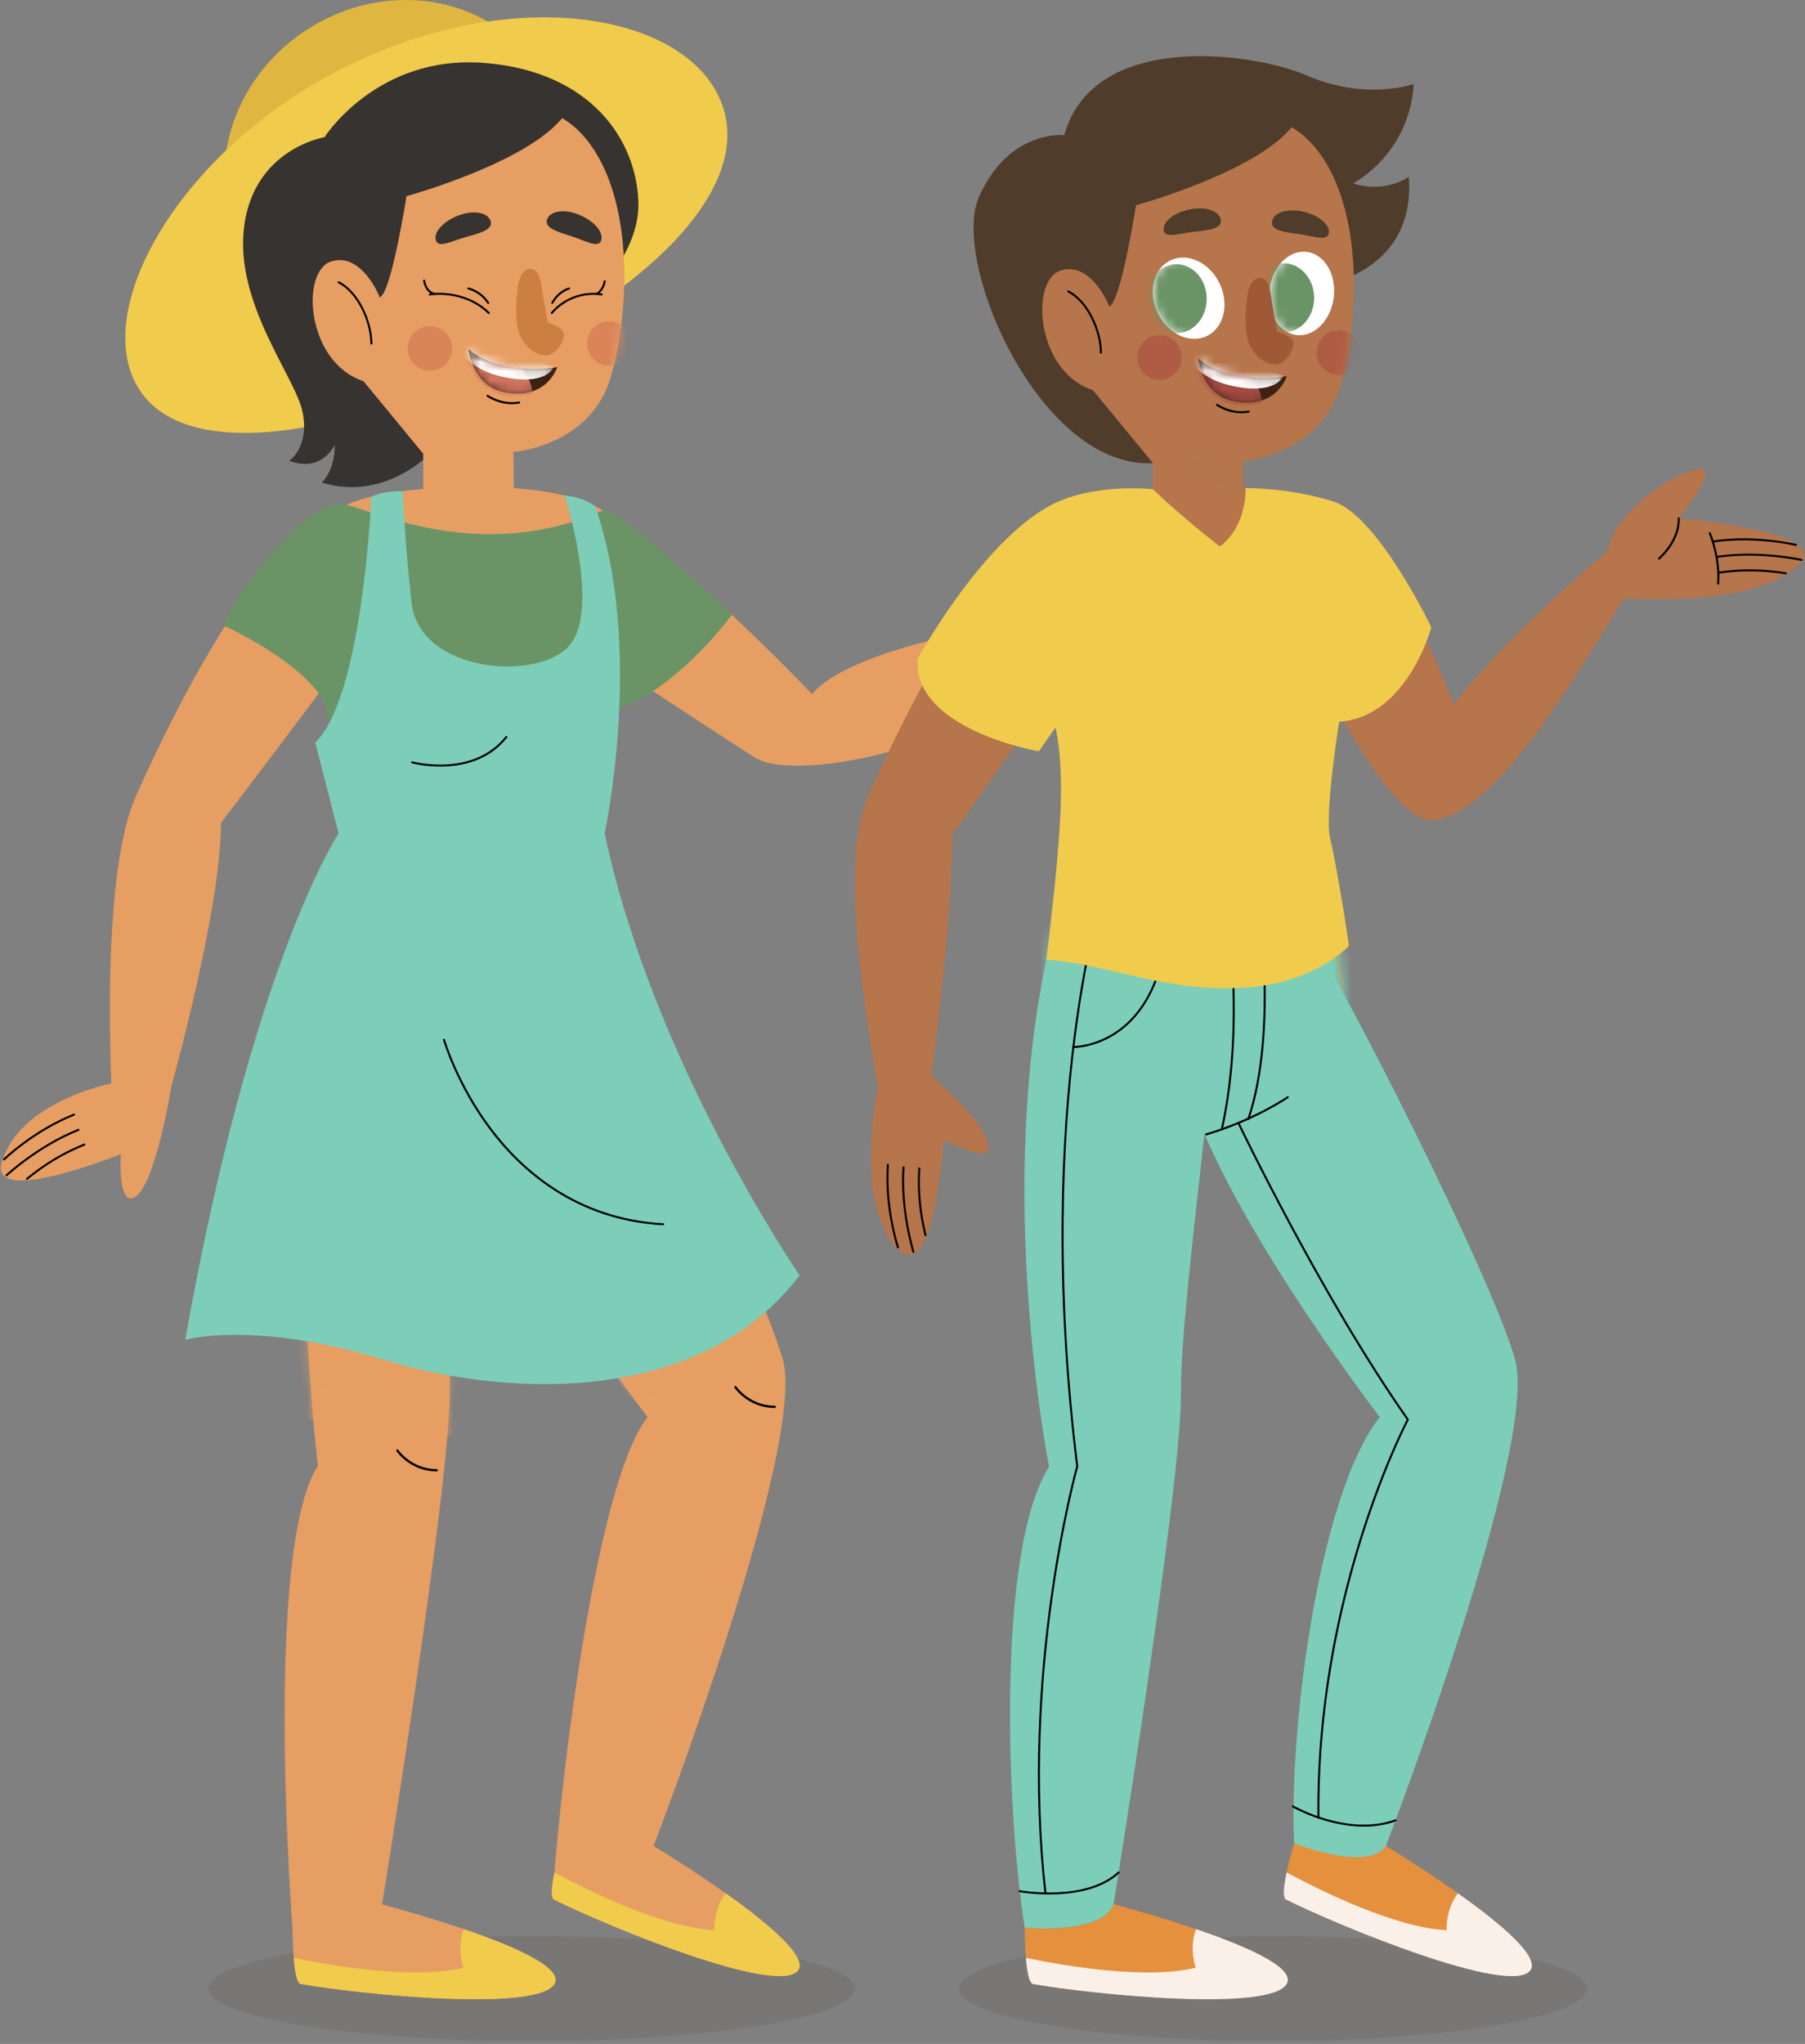 <svg width="197" height="223" viewBox="0 0 197 223" fill="none" xmlns="http://www.w3.org/2000/svg">
<rect x="0" y="0" width="197" height="223" fill="#808080" stroke="none"/>
<path opacity="0.1" d="M93.291 216.957C93.291 220.117 77.503 222.679 58.028 222.679C38.553 222.679 22.765 220.117 22.765 216.957C22.765 213.797 38.553 211.236 58.028 211.236C77.503 211.236 93.291 213.797 93.291 216.957Z" fill="#362A27"/>
<path d="M41.671 207.773C41.687 207.734 41.706 207.696 41.719 207.656C41.719 207.656 49.213 161.548 49.082 151.725C48.951 141.901 54.203 107.078 53.176 102.578C52.15 98.078 36.857 88.648 34.807 102.73C30.991 128.94 34.688 159.924 34.688 159.924C28.718 169.326 31.924 210.323 31.924 210.323C31.954 213.996 32.258 216.338 32.823 216.454C39.311 217.604 59.25 219.609 60.575 216.32C61.861 213.128 42.808 208.072 41.671 207.773Z" fill="#E79E63"/>
<mask id="mask0_18_306" style="mask-type:luminance" maskUnits="userSpaceOnUse" x="31" y="95" width="30" height="124">
<path d="M41.671 207.773C41.687 207.734 41.706 207.696 41.719 207.656C41.719 207.656 49.213 161.548 49.082 151.725C48.951 141.901 54.203 107.078 53.176 102.578C52.15 98.078 36.857 88.648 34.807 102.73C30.991 128.94 34.688 159.924 34.688 159.924C28.718 169.326 31.924 210.323 31.924 210.323C31.954 213.996 32.258 216.338 32.823 216.454C39.311 217.604 59.25 219.609 60.575 216.32C61.861 213.128 42.808 208.072 41.671 207.773Z" fill="white"/>
</mask>
<g mask="url(#mask0_18_306)">
<path opacity="0.7" d="M50.394 153.545C50.335 149.138 57.925 99.892 58.946 90.548C52.309 90.323 38.479 98.439 31.492 95.416C31.457 106.489 32.033 147.646 32.559 154.367C36.467 155.953 42.192 157.168 50.298 156.626C50.371 155.407 50.405 154.368 50.394 153.545Z" fill="#E79E63"/>
</g>
<path d="M50.624 210.47C49.809 212.656 50.591 214.682 50.591 214.682C45.171 215.998 36.377 214.504 32.055 213.609C32.197 215.343 32.455 216.378 32.824 216.454C39.312 217.604 59.251 219.609 60.576 216.32C61.282 214.566 55.852 212.251 50.624 210.47Z" fill="#F1CB4B"/>
<path d="M43.377 158.261C43.377 158.261 44.827 160.407 47.668 160.407" stroke="black" stroke-width="0.25" stroke-miterlimit="10" stroke-linecap="round" stroke-linejoin="round"/>
<path d="M71.339 201.401C71.339 201.401 88.133 157.712 85.426 148.268C82.719 138.823 66.095 106.279 63.304 102.602C60.514 98.925 45.965 103.837 49.412 117.644C52.859 131.451 70.679 154.606 70.679 154.606C64.014 163.036 59.929 206.965 60.437 207.237C66.33 210.184 84.876 217.775 87.082 214.998C89.288 212.221 71.339 201.401 71.339 201.401Z" fill="#E79E63"/>
<mask id="mask1_18_306" style="mask-type:luminance" maskUnits="userSpaceOnUse" x="48" y="101" width="40" height="115">
<path d="M71.339 201.401C71.339 201.401 88.133 157.712 85.426 148.268C82.719 138.823 66.095 106.279 63.304 102.602C60.514 98.925 45.965 103.837 49.412 117.644C52.859 131.451 70.679 154.606 70.679 154.606C64.014 163.036 59.929 206.965 60.437 207.237C66.33 210.184 84.876 217.775 87.082 214.998C89.288 212.221 71.339 201.401 71.339 201.401Z" fill="white"/>
</mask>
<g mask="url(#mask1_18_306)">
<path opacity="0.7" d="M84.304 144.999C82.649 140.662 69.076 97.311 65.993 90.923C63.036 92.129 42.656 105.167 32.866 105.757C38.339 115.4 68.416 151.606 70.226 154.008C75.374 153.029 80.735 150.549 84.304 144.999Z" fill="#E79E63"/>
</g>
<path d="M79.204 206.561C77.801 208.424 77.975 210.59 77.975 210.59C72.405 210.311 64.398 206.378 60.509 204.291C60.153 205.994 60.105 207.059 60.438 207.237C66.331 210.184 84.877 217.775 87.083 214.998C88.258 213.518 83.71 209.755 79.204 206.561Z" fill="#F1CB4B"/>
<path d="M80.265 151.34C80.265 151.34 81.715 153.486 84.556 153.486" stroke="black" stroke-width="0.25" stroke-miterlimit="10" stroke-linecap="round" stroke-linejoin="round"/>
<path d="M67.842 57.882C66.469 54.645 59.811 53.071 52.472 53.169C45.265 53.146 37.882 53.739 35.377 56.876C32.872 60.013 37.618 86.913 38.736 90.854C38.736 90.854 32.453 101.67 35.022 112.148C37.592 122.626 66.029 120.669 66.748 111.111C67.298 103.798 63.624 90.575 63.624 90.575C63.624 90.575 69.215 61.119 67.842 57.882Z" fill="#E79E63"/>
<path d="M55.094 64.777C55.094 64.777 78.803 80.408 82.415 82.666C86.027 84.925 101.333 83.217 118.234 72.528C118.234 72.528 131.816 76.521 137.695 72.786C142.077 70.003 125.836 65.197 125.836 65.197C125.836 65.197 131.736 60.418 128.929 60.374C126.176 60.331 119.418 62.813 117.46 67.137C117.46 67.137 94.202 69.4 88.615 75.712C88.615 75.712 70.898 57.033 62.988 54.455C58.975 53.147 55.764 59.554 55.094 64.777Z" fill="#E79E63"/>
<path d="M128.606 73.153C128.596 73.153 128.586 73.152 128.576 73.149C128.518 73.132 128.484 73.072 128.501 73.014C129.283 70.289 128.727 67.514 128.721 67.486C128.709 67.427 128.747 67.369 128.806 67.357C128.865 67.344 128.923 67.383 128.935 67.442C128.941 67.47 129.508 70.298 128.711 73.074C128.697 73.122 128.653 73.153 128.606 73.153Z" fill="black"/>
<path d="M137.765 70.741C137.749 70.741 137.733 70.738 137.717 70.73C137.677 70.711 133.651 68.795 128.956 68.539C128.896 68.536 128.85 68.484 128.853 68.424C128.856 68.364 128.912 68.316 128.968 68.321C133.708 68.579 137.771 70.514 137.812 70.533C137.866 70.559 137.889 70.624 137.863 70.679C137.845 70.718 137.806 70.741 137.765 70.741Z" fill="black"/>
<path d="M138.046 72.473C138.031 72.473 138.015 72.47 138 72.463C137.958 72.444 133.716 70.522 129.02 70.267C128.96 70.264 128.913 70.212 128.917 70.152C128.92 70.092 128.971 70.046 129.032 70.049C133.771 70.307 138.048 72.245 138.091 72.265C138.146 72.29 138.17 72.355 138.145 72.41C138.127 72.45 138.087 72.473 138.046 72.473Z" fill="black"/>
<path d="M136.069 73.553C136.056 73.553 136.043 73.551 136.03 73.546C133.678 72.646 131.29 72.124 128.93 71.996C128.87 71.993 128.823 71.941 128.827 71.881C128.83 71.821 128.886 71.776 128.942 71.778C131.324 71.908 133.735 72.434 136.108 73.343C136.164 73.364 136.193 73.428 136.171 73.484C136.154 73.527 136.113 73.553 136.069 73.553Z" fill="black"/>
<path d="M122.832 69.173C122.793 69.173 122.756 69.152 122.736 69.116C122.707 69.063 122.727 68.997 122.78 68.968C122.805 68.954 125.317 67.565 125.729 65.18C125.739 65.121 125.793 65.08 125.855 65.091C125.915 65.101 125.954 65.158 125.944 65.217C125.514 67.708 122.991 69.102 122.884 69.16C122.867 69.169 122.849 69.173 122.832 69.173Z" fill="black"/>
<path d="M37.4 55.339C27.826 57.775 16.592 82.929 14.847 86.82C13.074 90.806 11.482 99.661 12.147 118.211C12.147 118.211 2.196 120.115 0.198 126.788C-1.291 131.761 13.189 125.909 13.189 125.909C13.189 125.909 12.802 132.232 14.952 130.427C17.061 128.657 18.72 118.459 18.72 118.459C18.72 118.459 24.165 98.956 24.117 89.774C24.117 89.774 35.023 75.47 39.973 68.67C41.066 67.168 44.987 53.408 37.4 55.339Z" fill="#E79E63"/>
<path d="M0.435 126.606C0.407 126.606 0.378 126.595 0.357 126.573C0.315 126.53 0.316 126.461 0.359 126.418C0.391 126.387 3.628 123.26 8.039 121.506C8.095 121.484 8.158 121.511 8.181 121.567C8.203 121.623 8.176 121.687 8.12 121.709C3.749 123.446 0.544 126.543 0.512 126.574C0.49 126.596 0.462 126.606 0.435 126.606Z" fill="black"/>
<path d="M0.719 128.338C0.69 128.338 0.661 128.326 0.639 128.303C0.598 128.259 0.6 128.19 0.644 128.148C0.678 128.116 4.116 124.917 8.527 123.164C8.583 123.142 8.647 123.169 8.669 123.225C8.691 123.281 8.664 123.345 8.608 123.367C4.236 125.105 0.828 128.275 0.794 128.307C0.773 128.328 0.746 128.338 0.719 128.338Z" fill="black"/>
<path d="M2.937 128.732C2.906 128.732 2.874 128.718 2.853 128.692C2.815 128.645 2.821 128.576 2.868 128.538C4.829 126.921 6.947 125.655 9.163 124.774C9.219 124.752 9.283 124.779 9.305 124.835C9.327 124.891 9.3 124.955 9.244 124.977C7.049 125.85 4.95 127.104 3.007 128.706C2.986 128.724 2.961 128.732 2.937 128.732Z" fill="black"/>
<path d="M58.531 7.363C63.786 15.309 61.021 26.398 52.353 32.13C43.686 37.862 32.399 36.067 27.144 28.121C21.889 20.175 24.655 9.086 33.322 3.354C41.989 -2.378 53.275 -0.583 58.531 7.363Z" fill="#DFB740"/>
<path d="M78.443 10.52C82.737 19.537 72.005 31.019 54.061 39.564C36.118 48.109 18.95 50.538 14.656 41.521C10.362 32.504 20.568 15.456 38.511 6.911C56.455 -1.634 74.149 1.503 78.443 10.52Z" fill="#F1CB4B"/>
<path d="M47.531 48.928C47.531 48.928 42.352 54.884 35.118 52.644C35.118 52.644 36.574 51.356 36.531 48.549C36.531 48.549 35.111 51.634 31.565 50.27C31.565 50.27 33.777 48.846 33.035 45.005C32.293 41.165 25.538 33.097 26.652 24.653C27.766 16.209 35.416 14.967 35.416 14.967C35.416 14.967 41.144 5.958 52.813 6.863C64.483 7.768 69.503 15.278 69.673 22.134C69.844 28.99 61.751 35.112 61.751 35.112L47.531 48.928Z" fill="#363330"/>
<path d="M56.037 49.313C56.037 49.313 64.539 48.734 66.714 40.952C69.08 32.496 68.96 19.63 62.89 14.025C56.824 8.42 35.757 7.187 33.353 22.547C31.173 36.445 36.464 45.289 46.191 49.505V55.887C46.191 55.887 49.95 61.318 56.112 56.638L56.037 49.313Z" fill="#E79E63"/>
<mask id="mask2_18_306" style="mask-type:luminance" maskUnits="userSpaceOnUse" x="32" y="10" width="37" height="49">
<path d="M56.037 49.313C56.037 49.313 64.539 48.734 66.714 40.952C69.08 32.496 68.96 19.63 62.89 14.025C56.824 8.42 35.757 7.187 33.353 22.547C31.173 36.445 36.464 45.289 46.191 49.505V55.887C46.191 55.887 49.95 61.318 56.112 56.638L56.037 49.313Z" fill="white"/>
</mask>
<g mask="url(#mask2_18_306)">
<path d="M46.922 40.439C48.263 40.439 49.35 39.352 49.35 38.011C49.35 36.67 48.263 35.583 46.922 35.583C45.581 35.583 44.494 36.67 44.494 38.011C44.494 39.352 45.581 40.439 46.922 40.439Z" fill="#DA8459"/>
</g>
<mask id="mask3_18_306" style="mask-type:luminance" maskUnits="userSpaceOnUse" x="32" y="10" width="37" height="49">
<path d="M56.037 49.313C56.037 49.313 64.539 48.734 66.714 40.952C69.08 32.496 68.96 19.63 62.89 14.025C56.824 8.42 35.757 7.187 33.353 22.547C31.173 36.445 36.464 45.289 46.191 49.505V55.887C46.191 55.887 49.95 61.318 56.112 56.638L56.037 49.313Z" fill="white"/>
</mask>
<g mask="url(#mask3_18_306)">
<path d="M66.498 39.91C67.839 39.91 68.926 38.823 68.926 37.482C68.926 36.141 67.839 35.054 66.498 35.054C65.157 35.054 64.07 36.141 64.07 37.482C64.07 38.823 65.157 39.91 66.498 39.91Z" fill="#DA8459"/>
</g>
<path d="M40.532 37.591C40.472 37.591 40.423 37.542 40.423 37.482C40.423 35.149 39.011 31.946 36.908 30.897C36.854 30.87 36.832 30.805 36.859 30.75C36.886 30.696 36.952 30.674 37.006 30.701C39.181 31.786 40.642 35.083 40.642 37.481C40.641 37.542 40.592 37.591 40.532 37.591Z" fill="black"/>
<path d="M32.817 22.021C35.127 7.264 54.239 7.682 61.576 12.604C57.801 17.717 44.365 21.403 44.365 21.403C44.365 21.403 42.725 31.893 41.454 32.454C41.454 32.454 39.53 27.485 36.159 28.518C32.783 29.551 33.392 39.527 39.671 41.588L46.19 49.506C35.103 45.794 30.601 36.151 32.817 22.021Z" fill="#363330"/>
<path d="M55.868 44.102C54.338 44.102 53.2 43.306 53.144 43.267C53.095 43.232 53.083 43.164 53.118 43.114C53.153 43.065 53.222 43.053 53.27 43.088C53.285 43.099 54.807 44.159 56.635 43.81C56.694 43.798 56.752 43.838 56.763 43.897C56.774 43.956 56.736 44.014 56.676 44.025C56.399 44.079 56.128 44.102 55.868 44.102Z" fill="black"/>
<path d="M60.819 40.054C60.819 40.054 54.807 41.168 51.154 38.12C51.154 38.12 51.511 42.058 54.944 42.772C59.702 43.762 60.819 40.054 60.819 40.054Z" fill="#3C2215"/>
<mask id="mask4_18_306" style="mask-type:luminance" maskUnits="userSpaceOnUse" x="51" y="38" width="10" height="5">
<path d="M60.819 40.054C60.819 40.054 54.807 41.168 51.154 38.12C51.154 38.12 51.511 42.058 54.944 42.772C59.702 43.762 60.819 40.054 60.819 40.054Z" fill="white"/>
</mask>
<g mask="url(#mask4_18_306)">
<path d="M50.771 38.818C52.521 39.639 54.541 39.773 56.392 39.618C57.113 40.269 58.209 41.8 58.077 43.027C57.479 43.183 56.323 43.293 55.635 43.242C51.578 42.941 50.771 38.818 50.771 38.818Z" fill="#D27560"/>
</g>
<mask id="mask5_18_306" style="mask-type:luminance" maskUnits="userSpaceOnUse" x="51" y="38" width="10" height="5">
<path d="M60.819 40.054C60.819 40.054 54.807 41.168 51.154 38.12C51.154 38.12 51.511 42.058 54.944 42.772C59.702 43.762 60.819 40.054 60.819 40.054Z" fill="white"/>
</mask>
<g mask="url(#mask5_18_306)">
<path d="M50.691 38.992C50.691 38.992 51.83 40.208 53.934 40.862C56.235 41.577 59.611 41.833 60.462 39.972L50.838 37.293L50.691 38.992Z" fill="white"/>
</g>
<path d="M65.617 26.216C65.324 27.136 63.974 26.29 62.434 25.799C60.895 25.308 59.41 24.885 59.703 23.965C59.996 23.045 61.438 22.788 62.962 23.337C64.734 23.977 65.911 25.297 65.617 26.216Z" fill="#363330"/>
<path d="M47.566 26.195C47.827 27.125 49.206 26.326 50.761 25.89C52.316 25.454 53.815 25.083 53.555 24.153C53.294 23.224 51.863 22.916 50.32 23.411C48.528 23.988 47.306 25.266 47.566 26.195Z" fill="#363330"/>
<path d="M57.936 29.336C57.087 29.281 56.635 30.366 56.517 31.349C56.422 32.147 56.179 33.984 56.477 35.653C56.843 37.703 58.57 38.891 59.701 38.767C60.832 38.643 61.783 36.881 61.51 36.246C61.237 35.612 59.778 35.185 59.778 35.185C59.778 35.185 59.2 31.988 59.098 31.264C58.997 30.541 58.784 29.391 57.936 29.336Z" fill="#CC7F43"/>
<path d="M53.348 34.25C53.321 34.25 53.294 34.24 53.272 34.22C50.53 31.6 46.96 32.228 46.924 32.235C46.867 32.247 46.808 32.207 46.796 32.148C46.785 32.089 46.824 32.031 46.884 32.02C46.92 32.013 50.6 31.365 53.423 34.062C53.467 34.104 53.468 34.173 53.427 34.217C53.405 34.239 53.376 34.25 53.348 34.25Z" fill="black"/>
<path d="M53.282 33.154C53.247 33.154 53.212 33.137 53.191 33.105C52.341 31.836 51.11 31.589 51.097 31.587C51.038 31.576 50.999 31.518 51.01 31.459C51.021 31.4 51.076 31.359 51.138 31.372C51.192 31.382 52.472 31.639 53.373 32.984C53.407 33.034 53.393 33.102 53.343 33.136C53.324 33.148 53.303 33.154 53.282 33.154Z" fill="black"/>
<path d="M47.428 32.178C47.419 32.178 47.409 32.177 47.4 32.174C46.299 31.881 46.187 30.639 46.186 30.627C46.181 30.567 46.226 30.514 46.286 30.509C46.345 30.504 46.399 30.549 46.404 30.609C46.408 30.654 46.506 31.71 47.456 31.963C47.514 31.979 47.549 32.038 47.533 32.097C47.521 32.146 47.477 32.178 47.428 32.178Z" fill="black"/>
<path d="M60.22 34.25C60.194 34.25 60.168 34.241 60.148 34.223C60.103 34.183 60.098 34.114 60.138 34.069C62.531 31.363 65.655 32.014 65.686 32.021C65.745 32.034 65.782 32.092 65.769 32.151C65.756 32.21 65.698 32.248 65.639 32.234C65.609 32.227 62.607 31.606 60.302 34.213C60.28 34.237 60.25 34.25 60.22 34.25Z" fill="black"/>
<path d="M60.275 33.154C60.257 33.154 60.238 33.149 60.221 33.14C60.168 33.11 60.15 33.044 60.18 32.991C60.943 31.642 62.033 31.383 62.079 31.373C62.136 31.359 62.196 31.397 62.209 31.455C62.222 31.514 62.185 31.572 62.127 31.586C62.117 31.588 61.083 31.838 60.37 33.098C60.35 33.134 60.313 33.154 60.275 33.154Z" fill="black"/>
<path d="M65.129 32.178C65.091 32.178 65.054 32.158 65.034 32.122C65.004 32.07 65.023 32.003 65.075 31.973C65.082 31.969 65.765 31.572 65.884 30.674C65.892 30.614 65.947 30.571 66.007 30.58C66.067 30.588 66.109 30.643 66.101 30.703C65.966 31.713 65.214 32.146 65.182 32.164C65.165 32.174 65.147 32.178 65.129 32.178Z" fill="black"/>
<path opacity="0.7" d="M56.037 49.313C56.037 49.313 52.24 49.643 48.995 48.279C48.995 48.279 51.737 53.506 56.037 52.405V49.313Z" fill="#E79E63"/>
<path d="M37.695 55.053C40.997 55.786 52.668 61.512 65.776 55.695C67.303 55.017 79.874 67.079 79.874 67.079C79.874 67.079 74.149 74.996 67.249 77.477C67.249 77.477 64.677 89.176 64.363 89.098C64.049 89.02 51.845 87.407 38.451 89.705L35.396 76.611C35.396 76.611 33.863 72.817 24.529 68.298C23.736 67.914 32.865 53.981 37.695 55.053Z" fill="#6B9466"/>
<path d="M40.532 54.178C40.532 54.178 39.612 76.08 34.405 81.012L36.956 90.924C36.956 90.924 27.503 105.102 20.218 146.18C20.218 146.18 27.709 144.006 41.922 148.351C56.135 152.696 76.726 153.032 87.27 139.141C87.27 139.141 71.274 115.897 65.992 90.925C65.992 90.925 70.378 70.746 64.952 55.23C64.952 55.23 64.497 54.826 63.51 54.466C62.522 54.106 61.637 54.065 61.637 54.065C61.637 54.065 65.625 66.513 62.116 70.462C58.607 74.411 45.74 73.352 44.914 65.763C44.088 58.173 43.965 53.575 43.965 53.575C43.965 53.575 43.163 53.558 42.211 53.707C41.259 53.853 40.532 54.178 40.532 54.178Z" fill="#7CCEB9"/>
<path d="M48.042 83.638C46.284 83.638 44.986 83.288 44.956 83.28C44.898 83.264 44.864 83.203 44.88 83.145C44.896 83.087 44.958 83.054 45.015 83.069C45.08 83.087 51.601 84.84 55.181 80.339C55.219 80.292 55.287 80.284 55.335 80.321C55.382 80.359 55.39 80.427 55.353 80.475C53.292 83.065 50.291 83.638 48.042 83.638Z" fill="black"/>
<path d="M72.38 133.68C72.379 133.68 72.376 133.68 72.374 133.68C62.801 133.154 56.779 127.687 53.413 123.192C49.77 118.326 48.368 113.52 48.355 113.472C48.337 113.414 48.371 113.353 48.429 113.337C48.487 113.32 48.547 113.354 48.565 113.412C48.578 113.46 49.971 118.233 53.593 123.067C56.931 127.522 62.9 132.941 72.385 133.462C72.445 133.465 72.493 133.517 72.489 133.577C72.487 133.635 72.439 133.68 72.38 133.68Z" fill="black"/>
<path opacity="0.1" d="M173.176 216.957C173.176 220.117 157.843 222.679 138.929 222.679C120.014 222.679 104.681 220.117 104.681 216.957C104.681 213.797 120.014 211.236 138.929 211.236C157.843 211.236 173.176 213.797 173.176 216.957Z" fill="#362A27"/>
<path d="M116.154 14.742C116.154 14.742 110.079 14.109 106.83 21.522C103.581 28.936 114.589 53.808 128.006 50.196L145.632 30.773C145.632 30.773 154.534 28.936 153.751 19.305C153.751 19.305 151.224 21.142 147.675 20.002C147.675 20.002 153.811 16.897 154.294 9.167C154.294 9.167 149.058 11.005 142.743 8.28C136.425 5.554 119.281 3.463 116.154 14.742Z" fill="#503C2A"/>
<path d="M137.001 58.816C137.001 58.816 150.371 91.128 156.817 89.477C163.262 87.826 169.262 78.177 177.263 65.275C177.263 65.275 191.373 66.427 196.372 61.577C200.097 57.962 183.219 56.553 183.219 56.553C183.219 56.553 188.026 50.676 185.268 51.203C182.563 51.72 176.45 55.522 175.411 60.153C175.411 60.153 164.941 68.855 158.662 76.817C158.662 76.817 153.142 62.073 146.903 56.589C143.733 53.802 140.33 54.736 137.001 58.816Z" fill="#B6754A"/>
<path d="M187.523 63.783C187.52 63.783 187.518 63.783 187.515 63.783C187.455 63.778 187.41 63.726 187.414 63.666C187.626 60.839 186.519 58.235 186.507 58.209C186.483 58.154 186.509 58.089 186.564 58.065C186.619 58.041 186.684 58.066 186.708 58.122C186.719 58.148 187.848 60.802 187.632 63.682C187.628 63.74 187.58 63.783 187.523 63.783Z" fill="black"/>
<path d="M196.001 59.562C195.992 59.562 195.983 59.561 195.974 59.559C195.931 59.548 191.601 58.489 186.951 59.192C186.893 59.202 186.836 59.16 186.827 59.1C186.818 59.04 186.859 58.984 186.919 58.976C191.612 58.266 195.984 59.336 196.027 59.347C196.086 59.362 196.121 59.421 196.107 59.48C196.095 59.529 196.05 59.562 196.001 59.562Z" fill="black"/>
<path d="M196.629 61.201C196.621 61.201 196.613 61.2 196.604 61.198C196.559 61.188 192.016 60.168 187.365 60.87C187.305 60.879 187.25 60.838 187.241 60.778C187.232 60.718 187.273 60.663 187.333 60.654C192.026 59.945 196.607 60.974 196.653 60.985C196.712 60.999 196.749 61.057 196.735 61.116C196.724 61.167 196.678 61.201 196.629 61.201Z" fill="black"/>
<path d="M194.912 62.66C194.906 62.66 194.9 62.66 194.894 62.658C192.409 62.254 189.964 62.228 187.628 62.581C187.57 62.59 187.512 62.549 187.504 62.489C187.495 62.429 187.536 62.373 187.596 62.364C189.955 62.007 192.422 62.033 194.93 62.441C194.989 62.451 195.03 62.507 195.02 62.566C195.011 62.622 194.965 62.66 194.912 62.66Z" fill="black"/>
<path d="M181.062 61.058C181.031 61.058 181 61.045 180.979 61.019C180.94 60.973 180.946 60.904 180.992 60.865C181.014 60.846 183.191 58.976 183.11 56.557C183.108 56.497 183.155 56.446 183.216 56.444C183.284 56.444 183.327 56.489 183.329 56.55C183.414 59.076 181.226 60.954 181.133 61.032C181.112 61.05 181.087 61.058 181.062 61.058Z" fill="black"/>
<path d="M147.757 57.882C146.384 54.645 139.726 53.071 132.387 53.169C125.18 53.146 117.797 53.739 115.292 56.876C112.787 60.013 117.533 86.913 118.651 90.854C118.651 90.854 112.368 101.67 114.937 112.148C117.506 122.626 145.944 120.669 146.663 111.111C147.213 103.798 143.539 90.575 143.539 90.575C143.539 90.575 149.13 61.119 147.757 57.882Z" fill="#B6754A"/>
<mask id="mask6_18_306" style="mask-type:luminance" maskUnits="userSpaceOnUse" x="114" y="53" width="34" height="67">
<path d="M147.757 57.882C146.384 54.645 139.726 53.071 132.387 53.169C125.18 53.146 117.797 53.739 115.292 56.876C112.787 60.013 117.533 86.913 118.651 90.854C118.651 90.854 112.368 101.67 114.937 112.148C117.506 122.626 145.944 120.669 146.663 111.111C147.213 103.798 143.539 90.575 143.539 90.575C143.539 90.575 149.13 61.119 147.757 57.882Z" fill="white"/>
</mask>
<g mask="url(#mask6_18_306)">
<path d="M113.379 112.485C116.206 124.01 147.487 121.859 148.278 111.345C148.63 106.663 147.409 99.781 146.326 94.844C134.646 100.033 121.189 96.562 115.047 94.435C113.381 98.977 111.738 105.791 113.379 112.485Z" fill="#7CCEB9"/>
</g>
<path d="M151.255 201.401C151.255 201.401 168.049 157.712 165.342 148.268C162.635 138.823 146.011 106.279 143.22 102.602C140.43 98.925 125.881 103.837 129.328 117.644C132.775 131.451 150.595 154.606 150.595 154.606C143.687 163.342 140.422 190.552 141.318 202.411C141.287 201.997 141.259 201.561 141.234 201.104C141.252 201.105 149.004 205.828 151.255 201.401Z" fill="#7CCEB9"/>
<path d="M151.255 201.401C149.22 204.304 141.251 201.11 141.235 201.104C140.22 204.634 139.845 206.966 140.354 207.237C146.247 210.184 164.793 217.775 166.999 214.998C169.203 212.221 151.255 201.401 151.255 201.401Z" fill="#E5903D"/>
<path d="M159.12 206.561C157.717 208.424 157.891 210.59 157.891 210.59C152.321 210.311 144.314 206.378 140.425 204.291C140.069 205.994 140.021 207.059 140.354 207.237C146.247 210.184 164.793 217.775 166.999 214.998C168.173 213.518 163.625 209.755 159.12 206.561Z" fill="#FAF0E8"/>
<path d="M143.895 198.41C143.835 198.41 143.786 198.362 143.786 198.302C143.521 174.595 152.906 156.082 153.525 154.888C144.087 141.421 135.153 122.75 135.064 122.563C135.038 122.508 135.061 122.443 135.116 122.417C135.17 122.392 135.236 122.414 135.262 122.469C135.351 122.656 144.301 141.362 153.743 154.817C153.767 154.851 153.77 154.895 153.75 154.932C153.65 155.119 143.734 173.967 144.005 198.3C144.005 198.36 143.957 198.41 143.897 198.411C143.895 198.41 143.895 198.41 143.895 198.41Z" fill="black"/>
<path d="M148.853 199.289C144.746 199.289 141.102 197.206 141.056 197.178C141.004 197.148 140.985 197.081 141.015 197.029C141.045 196.976 141.113 196.959 141.166 196.989C141.225 197.023 147.094 200.377 152.272 198.501C152.329 198.479 152.391 198.51 152.412 198.566C152.432 198.623 152.402 198.686 152.345 198.706C151.19 199.125 150.004 199.289 148.853 199.289Z" fill="black"/>
<path d="M131.638 123.879C131.591 123.879 131.547 123.848 131.533 123.801C131.516 123.743 131.549 123.682 131.606 123.665C136.924 122.081 140.456 119.636 140.491 119.612C140.541 119.577 140.609 119.589 140.643 119.639C140.677 119.689 140.665 119.757 140.616 119.791C140.581 119.815 137.023 122.279 131.669 123.874C131.659 123.877 131.648 123.879 131.638 123.879Z" fill="black"/>
<path d="M133.352 123.32C133.344 123.32 133.336 123.319 133.328 123.317C133.269 123.304 133.232 123.246 133.245 123.187C135.953 111.001 133.599 97.819 133.574 97.687C133.563 97.627 133.603 97.571 133.662 97.56C133.723 97.55 133.779 97.589 133.789 97.648C133.813 97.78 136.175 111.005 133.458 123.235C133.447 123.286 133.402 123.32 133.352 123.32Z" fill="black"/>
<path d="M136.246 122.194C136.234 122.194 136.222 122.192 136.211 122.188C136.154 122.168 136.123 122.106 136.143 122.049C139.421 112.41 137.187 97.446 137.163 97.296C137.154 97.236 137.195 97.18 137.255 97.171C137.315 97.162 137.371 97.203 137.38 97.263C137.403 97.414 139.646 112.43 136.351 122.119C136.334 122.165 136.292 122.194 136.246 122.194Z" fill="black"/>
<path d="M117.273 55.32C107.702 57.767 96.496 82.934 94.756 86.827C92.988 90.814 92.274 98.469 95.807 118.604C95.807 118.604 93.016 131.744 98.169 136.43C102.009 139.922 102.992 124.336 102.992 124.336C102.992 124.336 108.526 127.418 107.828 124.699C107.143 122.032 101.654 117.368 101.654 117.368C101.654 117.368 103.988 100.22 103.929 91.038C103.929 91.038 114.92 75.454 119.862 68.648C120.952 67.145 124.858 53.381 117.273 55.32Z" fill="#B6754A"/>
<path d="M98.008 136.2C97.962 136.2 97.92 136.171 97.904 136.126C97.89 136.083 96.468 131.813 96.794 127.078C96.798 127.018 96.846 126.969 96.911 126.976C96.971 126.98 97.017 127.032 97.013 127.093C96.69 131.784 98.098 136.014 98.112 136.057C98.131 136.114 98.101 136.176 98.043 136.196C98.031 136.199 98.019 136.2 98.008 136.2Z" fill="black"/>
<path d="M99.692 136.692C99.646 136.692 99.603 136.662 99.588 136.616C99.574 136.571 98.175 132.088 98.501 127.354C98.505 127.294 98.549 127.246 98.617 127.252C98.677 127.256 98.723 127.308 98.719 127.369C98.396 132.061 99.782 136.506 99.796 136.55C99.814 136.608 99.782 136.669 99.725 136.687C99.714 136.691 99.703 136.692 99.692 136.692Z" fill="black"/>
<path d="M101.007 134.863C100.958 134.863 100.913 134.83 100.901 134.78C100.291 132.314 100.064 129.856 100.228 127.477C100.232 127.417 100.282 127.368 100.345 127.375C100.405 127.379 100.451 127.431 100.447 127.492C100.285 129.849 100.509 132.284 101.114 134.728C101.128 134.787 101.093 134.846 101.034 134.86C101.024 134.862 101.015 134.863 101.007 134.863Z" fill="black"/>
<path d="M121.532 207.759C121.532 207.759 129.026 161.652 128.895 151.828C128.764 142.004 134.016 107.181 132.989 102.681C131.963 98.181 116.677 94.048 114.62 102.833C108.365 129.548 114.501 160.027 114.501 160.027C108.531 169.429 109.944 199.912 112.058 211.615C111.984 211.207 111.911 210.776 111.84 210.323C111.858 210.322 120.372 211.109 121.532 207.759Z" fill="#7CCEB9"/>
<path d="M121.532 207.759C120.406 211.121 111.858 210.324 111.841 210.323C111.871 213.996 112.175 216.338 112.74 216.454C119.228 217.604 139.167 219.609 140.492 216.32C141.816 213.03 121.532 207.759 121.532 207.759Z" fill="#E5903D"/>
<path d="M130.54 210.47C129.724 212.656 130.507 214.682 130.507 214.682C125.087 215.998 116.293 214.504 111.97 213.609C112.113 215.343 112.37 216.378 112.739 216.454C119.227 217.604 139.166 219.609 140.491 216.32C141.197 214.566 135.767 212.251 130.54 210.47Z" fill="#FAF0E8"/>
<path d="M114.108 206.697C114.053 206.697 114.006 206.656 113.999 206.6C111.252 182.706 117.234 160.784 117.459 159.974C112.534 120.142 120.555 96.292 120.637 96.056C120.657 95.999 120.721 95.969 120.776 95.988C120.833 96.008 120.863 96.07 120.844 96.127C120.763 96.363 112.755 120.178 117.679 159.969C117.681 159.983 117.68 159.998 117.676 160.012C117.613 160.233 111.437 182.393 114.217 206.575C114.224 206.635 114.181 206.689 114.121 206.696C114.116 206.697 114.112 206.697 114.108 206.697Z" fill="black"/>
<path d="M114.506 206.689C112.677 206.689 111.314 206.45 111.283 206.444C111.224 206.433 111.184 206.376 111.195 206.317C111.206 206.258 111.26 206.219 111.322 206.229C111.393 206.242 118.505 207.487 122.014 204.211C122.058 204.17 122.127 204.172 122.169 204.216C122.21 204.26 122.208 204.329 122.164 204.371C120.123 206.275 116.912 206.689 114.506 206.689Z" fill="black"/>
<path d="M117.14 114.344C117.129 114.344 117.121 114.344 117.121 114.344C117.061 114.343 117.013 114.292 117.014 114.232C117.015 114.172 117.069 114.123 117.126 114.125C117.161 114.124 120.4 114.169 123.215 111.379C126.122 108.498 127.548 103.755 127.454 97.281C127.453 97.221 127.501 97.171 127.562 97.17C127.619 97.169 127.672 97.217 127.673 97.278C127.768 103.817 126.319 108.615 123.365 111.538C120.595 114.281 117.416 114.344 117.14 114.344Z" fill="black"/>
<path d="M135.658 50.304C135.658 50.304 144.16 49.725 146.335 41.943C148.701 33.487 148.581 20.621 142.511 15.016C136.445 9.411 115.378 8.178 112.974 23.538C110.795 37.436 116.085 46.28 125.812 50.496V56.878C125.812 56.878 129.571 62.309 135.732 57.629L135.658 50.304Z" fill="#B6754A"/>
<mask id="mask7_18_306" style="mask-type:luminance" maskUnits="userSpaceOnUse" x="112" y="11" width="36" height="49">
<path d="M135.658 50.304C135.658 50.304 144.16 49.725 146.335 41.943C148.701 33.487 148.581 20.621 142.511 15.016C136.445 9.411 115.378 8.178 112.974 23.538C110.795 37.436 116.085 46.28 125.812 50.496V56.878C125.812 56.878 129.571 62.309 135.732 57.629L135.658 50.304Z" fill="white"/>
</mask>
<g mask="url(#mask7_18_306)">
<path d="M126.544 41.43C127.885 41.43 128.972 40.343 128.972 39.002C128.972 37.661 127.885 36.574 126.544 36.574C125.203 36.574 124.116 37.661 124.116 39.002C124.116 40.343 125.203 41.43 126.544 41.43Z" fill="#AE5C43"/>
</g>
<mask id="mask8_18_306" style="mask-type:luminance" maskUnits="userSpaceOnUse" x="112" y="11" width="36" height="49">
<path d="M135.658 50.304C135.658 50.304 144.16 49.725 146.335 41.943C148.701 33.487 148.581 20.621 142.511 15.016C136.445 9.411 115.378 8.178 112.974 23.538C110.795 37.436 116.085 46.28 125.812 50.496V56.878C125.812 56.878 129.571 62.309 135.732 57.629L135.658 50.304Z" fill="white"/>
</mask>
<g mask="url(#mask8_18_306)">
<path d="M143.691 38.472C143.691 39.813 144.778 40.9 146.119 40.9C147.46 40.9 148.547 39.813 148.547 38.472C148.547 37.131 147.46 36.044 146.119 36.044C144.778 36.044 143.691 37.131 143.691 38.472Z" fill="#AE5C43"/>
</g>
<path d="M126.218 33.851C125.26 31.513 126.054 29.029 127.993 28.303C129.931 27.577 132.28 28.883 133.238 31.221C134.196 33.559 133.402 36.043 131.462 36.769C129.526 37.496 127.177 36.189 126.218 33.851Z" fill="white"/>
<mask id="mask9_18_306" style="mask-type:luminance" maskUnits="userSpaceOnUse" x="125" y="28" width="9" height="9">
<path d="M126.218 33.851C125.26 31.513 126.054 29.029 127.993 28.303C129.931 27.577 132.28 28.883 133.238 31.221C134.196 33.559 133.402 36.043 131.462 36.769C129.526 37.496 127.177 36.189 126.218 33.851Z" fill="white"/>
</mask>
<g mask="url(#mask9_18_306)">
<path d="M125.13 32.646C125.168 34.723 126.67 36.381 128.485 36.347C130.3 36.314 131.74 34.602 131.701 32.525C131.663 30.447 130.161 28.79 128.346 28.824C126.532 28.857 125.092 30.568 125.13 32.646Z" fill="#6B9466"/>
</g>
<path d="M145.585 32.299C145.834 29.786 144.457 27.623 142.509 27.466C140.562 27.309 138.782 29.219 138.535 31.732C138.286 34.244 139.663 36.408 141.611 36.564C143.558 36.721 145.338 34.811 145.585 32.299Z" fill="white"/>
<mask id="mask10_18_306" style="mask-type:luminance" maskUnits="userSpaceOnUse" x="138" y="27" width="8" height="10">
<path d="M145.585 32.299C145.834 29.786 144.457 27.623 142.509 27.466C140.562 27.309 138.782 29.219 138.535 31.732C138.286 34.244 139.663 36.408 141.611 36.564C143.558 36.721 145.338 34.811 145.585 32.299Z" fill="white"/>
</mask>
<g mask="url(#mask10_18_306)">
<path d="M136.853 32.548C136.891 34.626 138.393 36.283 140.208 36.249C142.023 36.215 143.463 34.504 143.424 32.427C143.386 30.349 141.884 28.692 140.069 28.726C138.255 28.759 136.815 30.47 136.853 32.548Z" fill="#6B9466"/>
</g>
<path d="M120.153 38.581C120.093 38.581 120.044 38.532 120.044 38.472C120.044 36.139 118.632 32.937 116.529 31.887C116.475 31.86 116.453 31.794 116.48 31.74C116.507 31.686 116.573 31.664 116.627 31.691C118.802 32.776 120.263 36.073 120.263 38.471C120.263 38.532 120.214 38.581 120.153 38.581Z" fill="black"/>
<path d="M112.439 23.012C114.749 8.255 133.861 8.673 141.198 13.595C137.423 18.708 123.987 22.394 123.987 22.394C123.987 22.394 122.347 32.884 121.076 33.445C121.076 33.445 119.152 28.476 115.781 29.509C112.405 30.542 113.014 40.518 119.293 42.579L125.812 50.497C114.725 46.784 110.223 37.141 112.439 23.012Z" fill="#503C2A"/>
<path d="M145.038 25.415C144.906 26.371 143.431 25.768 141.831 25.547C140.231 25.326 138.695 25.162 138.827 24.206C138.959 23.25 140.336 22.75 141.931 23.032C143.785 23.358 145.17 24.458 145.038 25.415Z" fill="#503C2A"/>
<path d="M127.004 25.097C127.114 26.056 128.602 25.487 130.207 25.303C131.812 25.119 133.351 24.991 133.241 24.032C133.131 23.073 131.767 22.542 130.165 22.786C128.304 23.07 126.894 24.138 127.004 25.097Z" fill="#503C2A"/>
<path d="M137.547 30.327C136.699 30.272 136.246 31.357 136.128 32.34C136.033 33.138 135.79 34.975 136.088 36.644C136.455 38.694 138.181 39.882 139.312 39.758C140.443 39.634 141.394 37.872 141.121 37.237C140.848 36.603 139.389 36.176 139.389 36.176C139.389 36.176 138.811 32.978 138.709 32.255C138.609 31.532 138.396 30.381 137.547 30.327Z" fill="#9F5936"/>
<path d="M135.49 45.092C133.961 45.092 132.822 44.296 132.766 44.257C132.717 44.222 132.705 44.154 132.74 44.105C132.775 44.056 132.844 44.044 132.892 44.079C132.907 44.09 134.43 45.151 136.257 44.801C136.315 44.789 136.374 44.828 136.385 44.888C136.397 44.947 136.358 45.005 136.298 45.016C136.02 45.07 135.749 45.092 135.49 45.092Z" fill="black"/>
<path d="M140.441 41.045C140.441 41.045 134.429 42.159 130.776 39.111C130.776 39.111 131.133 43.049 134.566 43.763C139.324 44.752 140.441 41.045 140.441 41.045Z" fill="#3C2215"/>
<mask id="mask11_18_306" style="mask-type:luminance" maskUnits="userSpaceOnUse" x="130" y="39" width="11" height="5">
<path d="M140.441 41.045C140.441 41.045 134.429 42.159 130.776 39.111C130.776 39.111 131.133 43.049 134.566 43.763C139.324 44.752 140.441 41.045 140.441 41.045Z" fill="white"/>
</mask>
<g mask="url(#mask11_18_306)">
<path d="M130.394 39.808C132.144 40.629 134.164 40.764 136.015 40.608C136.736 41.259 137.832 42.79 137.7 44.017C137.102 44.172 135.946 44.283 135.258 44.232C131.201 43.932 130.394 39.808 130.394 39.808Z" fill="#A64B43"/>
</g>
<mask id="mask12_18_306" style="mask-type:luminance" maskUnits="userSpaceOnUse" x="130" y="39" width="11" height="5">
<path d="M140.441 41.045C140.441 41.045 134.429 42.159 130.776 39.111C130.776 39.111 131.133 43.049 134.566 43.763C139.324 44.752 140.441 41.045 140.441 41.045Z" fill="white"/>
</mask>
<g mask="url(#mask12_18_306)">
<path d="M130.312 39.983C130.312 39.983 131.451 41.199 133.554 41.853C135.855 42.568 139.231 42.824 140.082 40.962L130.458 38.284L130.312 39.983Z" fill="white"/>
</g>
<path opacity="0.7" d="M135.659 50.304C135.659 50.304 131.968 50.673 128.954 49.418C128.954 49.418 131.388 54.266 135.688 53.165L135.659 50.304Z" fill="#B6754A"/>
<path d="M125.837 53.38C125.837 53.38 128.66 56.137 133.125 59.615C133.125 59.615 135.918 57.895 135.946 53.259C135.946 53.259 140.694 53.176 145.538 54.719C150.382 56.262 156.219 68.431 156.219 68.431C156.219 68.431 153.611 78.245 146.159 78.742C146.159 78.742 144.544 88.74 145.165 91.411C145.786 94.081 146.918 100.81 147.221 103.19C147.221 103.19 143.245 107.619 134.765 107.806C126.286 107.992 121.344 105.26 114.189 104.701C114.189 104.701 115.418 95.386 115.729 88.865C116.039 82.344 115.188 79.375 115.188 79.375L113.382 81.972C113.382 81.972 99.645 79.627 100.142 71.888C100.142 71.888 107.697 58.091 115.543 54.71C120.154 52.721 125.837 53.38 125.837 53.38Z" fill="#F1CB4B"/>
</svg>
